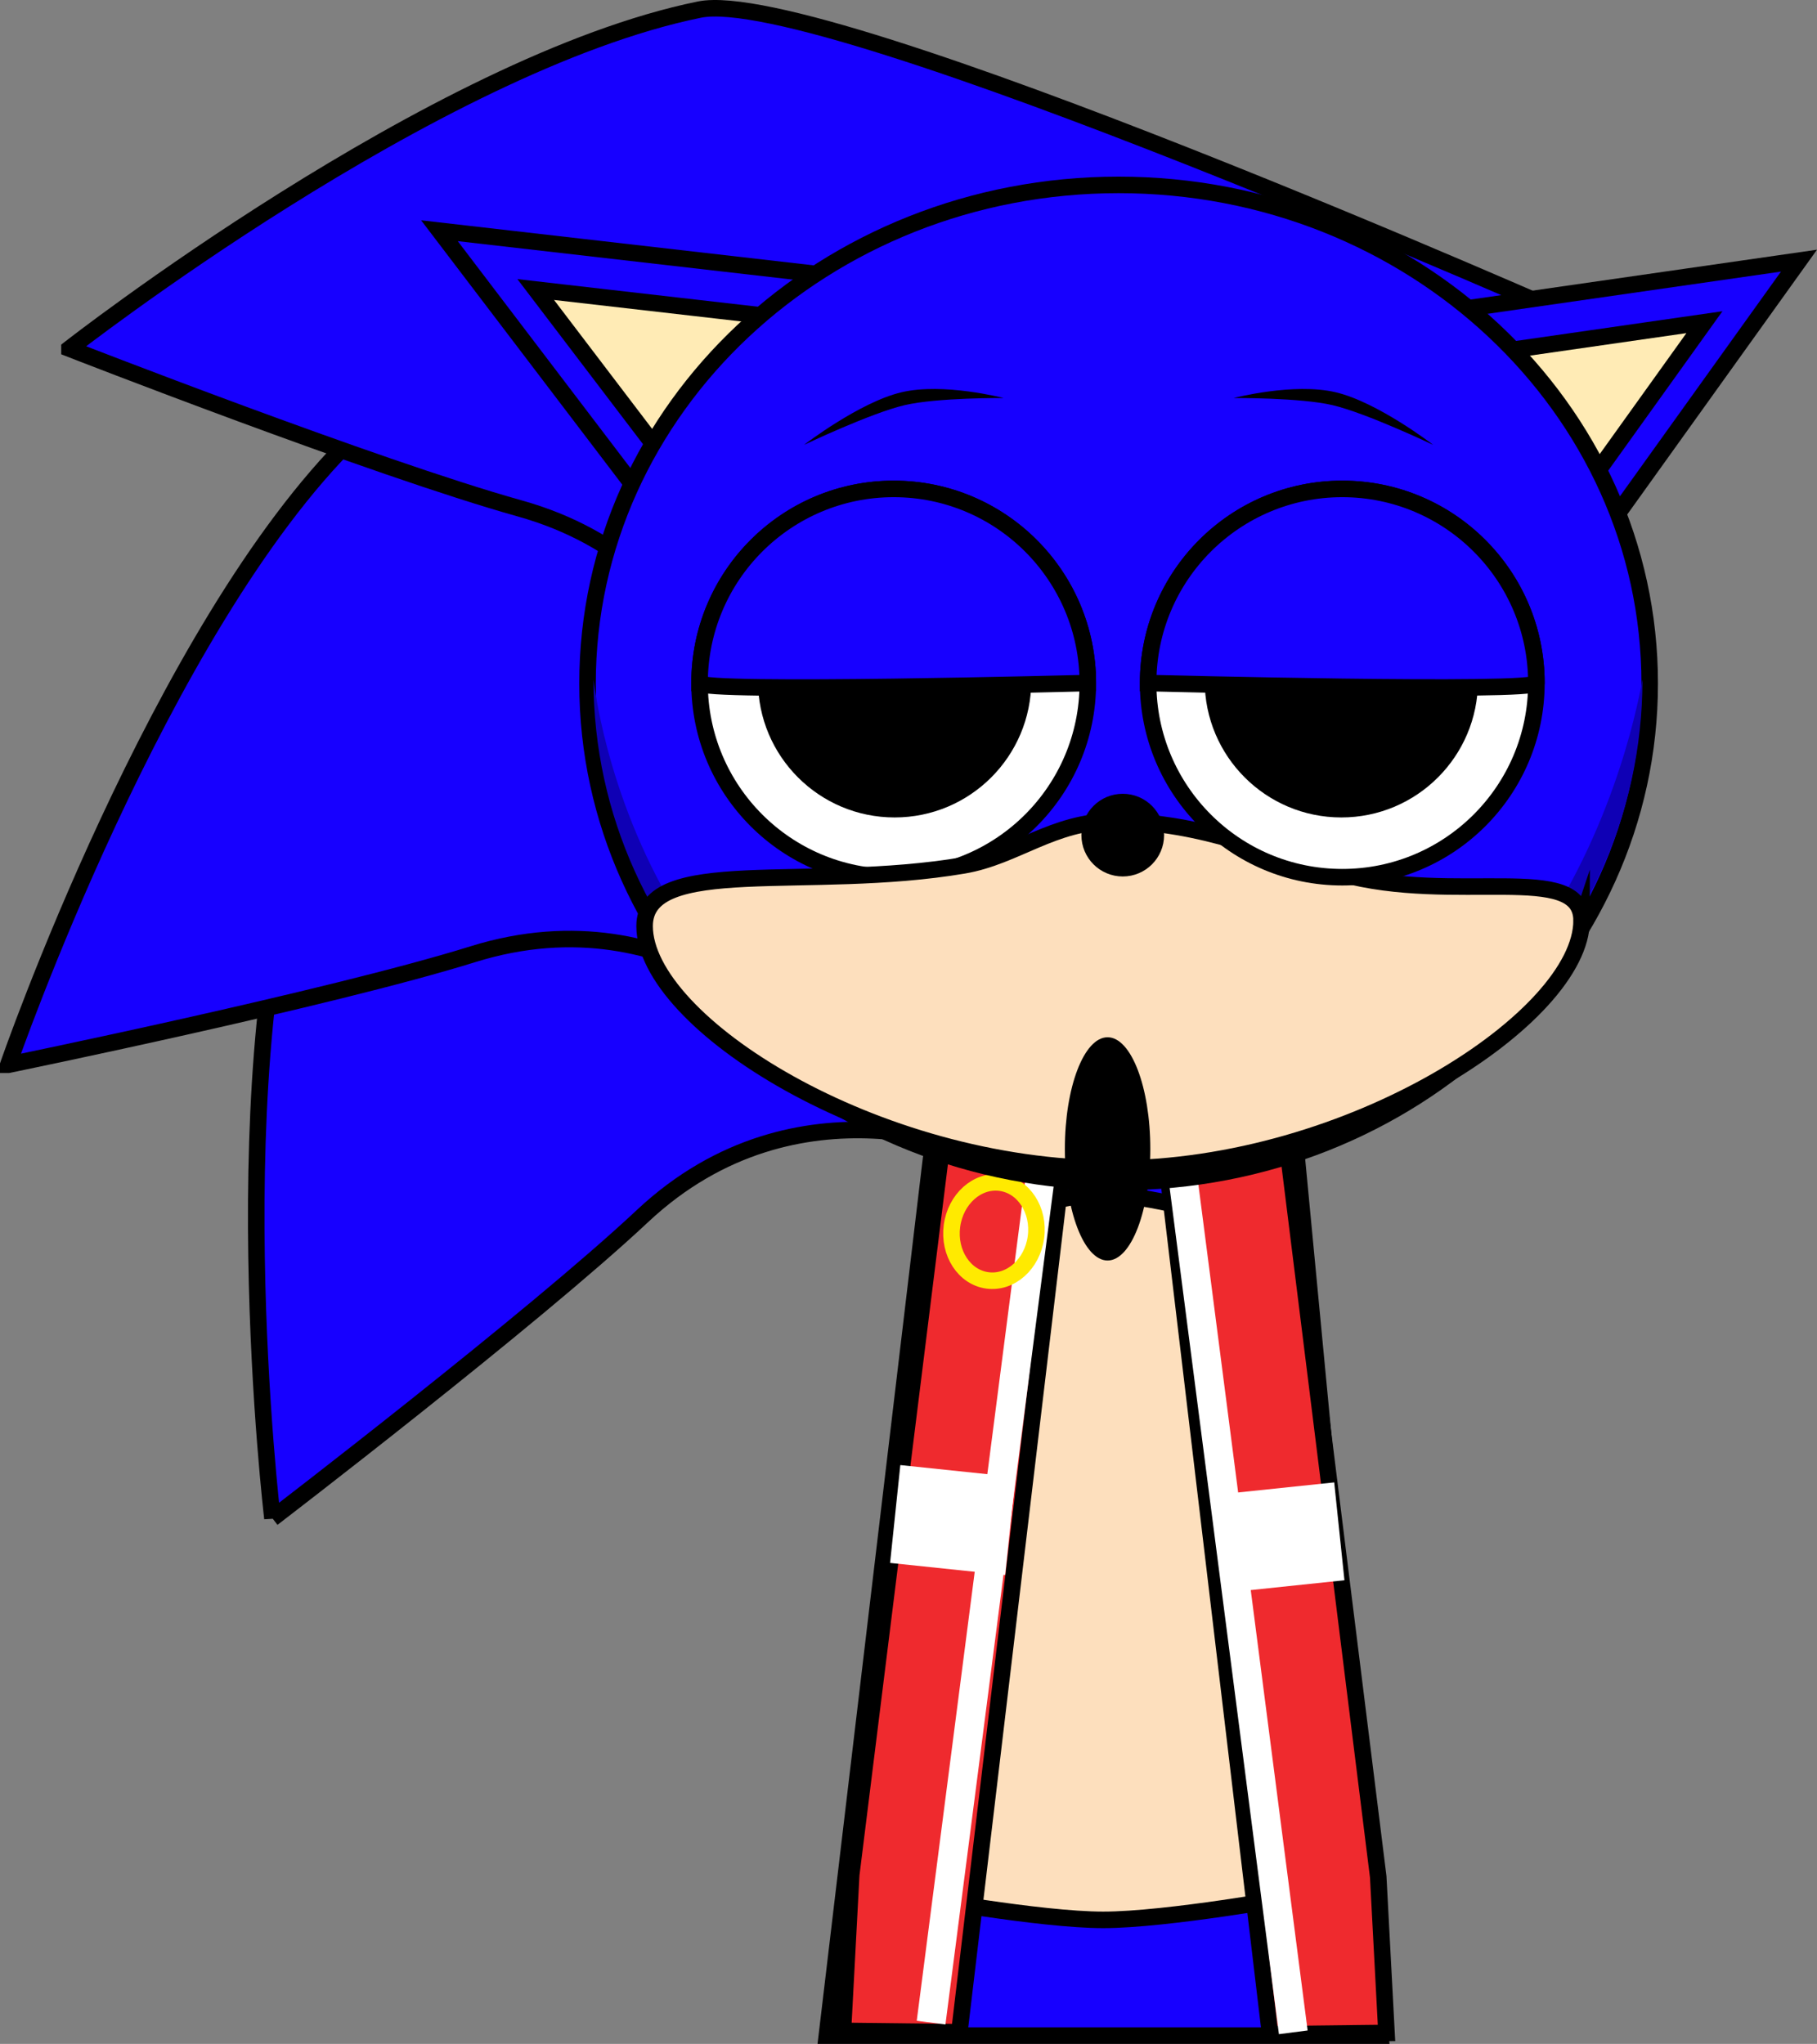 <svg version="1.1" xmlns="http://www.w3.org/2000/svg" xmlns:xlink="http://www.w3.org/1999/xlink" width="219.777" height="247.195" viewBox="0,0,219.777,247.195"><rect x="0" y="0" width="219.777" height="247.195" fill="#808080" stroke="none"/><g transform="translate(-104.697,-60.885)"><g data-paper-data="{&quot;isPaintingLayer&quot;:true}" fill-rule="nonzero" stroke-linejoin="miter" stroke-miterlimit="10" stroke-dasharray="" stroke-dashoffset="0" style="mix-blend-mode: normal"><path d="M137.65,244.511c0,0 -6.607,-55.567 4.438,-86.408c5.148,-14.375 87.88,-71.961 87.88,-71.961l-6.015,114.394c0,0 -22.62,-10.322 -41.551,7.428c-13.27,12.443 -44.752,36.547 -44.752,36.547z" data-paper-data="{&quot;index&quot;:null}" fill="#1700ff" stroke="#000000" stroke-width="2" stroke-linecap="butt"/><path d="M105.697,189.657c0,0 18.289,-52.886 41.678,-75.822c10.902,-10.691 110.466,-26.431 110.466,-26.431l-55.302,100.319c0,0 -15.854,-19.154 -40.631,-11.437c-17.368,5.41 -56.21,13.371 -56.21,13.371z" data-paper-data="{&quot;index&quot;:null}" fill="#1700ff" stroke="#000000" stroke-width="2" stroke-linecap="butt"/><path d="M113.1,103.051c0,0 44.091,-34.458 76.189,-41.003c14.961,-3.051 107.096,37.839 107.096,37.839l-100.938,54.164c0,0 -2.9,-24.694 -27.894,-31.679c-17.52,-4.896 -54.453,-19.32 -54.453,-19.32z" data-paper-data="{&quot;index&quot;:null}" fill="#1700ff" stroke="#000000" stroke-width="2" stroke-linecap="butt"/><g stroke="#000000" stroke-width="2" stroke-linecap="round"><path d="M187.692,128.003l-29.842,-39.213l50.388,5.782z" fill="#1700ff"/><path d="M190.219,123.133l-20.724,-27.231l34.992,4.015z" fill="#ffebb5"/></g><g data-paper-data="{&quot;index&quot;:null}" stroke="#000000" stroke-width="2" stroke-linecap="round"><path d="M272.093,99.63l50.202,-7.221l-28.708,40.05z" fill="#1700ff"/><path d="M275.994,104.865l34.862,-5.014l-19.936,27.813z" fill="#ffebb5"/></g><g stroke-width="2"><path d="M218.894,187.721l41.418,0.23l11.355,119.13h-66.959z" fill="#1700ff" stroke="#000000" stroke-linecap="round"/><path d="M224.981,208.016c0,0 8.599,-2.752 13.156,-2.727c4.929,0.027 15.388,2.885 15.388,2.885c0,0 5.586,21.886 6.765,34.257c1.394,14.62 1.061,47.846 1.061,47.846c0,0 -15.499,2.8 -23.213,2.8c-7.668,0 -22.934,-2.8 -22.934,-2.8c0,0 0.149,-30.704 1.848,-44.996c1.546,-13.007 7.929,-37.265 7.929,-37.265z" fill="#fddfbd" stroke="#000000" stroke-linecap="round"/><g data-paper-data="{&quot;index&quot;:null}"><path d="M272.403,306.754l-14.081,0.163l-13.872,-116.741l14.047,-0.845l1.687,8.363l11.217,90.171z" data-paper-data="{&quot;index&quot;:null}" fill="#ef2a2e" stroke="#000000" stroke-linecap="round"/><path d="M253.393,253.462l-1.239,-11.835l13.923,-1.458l1.239,11.835z" fill="#ffffff" stroke="none" stroke-linecap="butt"/><path d="M259.39,306.902l-14.344,-111.072l3.471,-0.448l14.344,111.072z" fill="#ffffff" stroke="none" stroke-linecap="butt"/></g><path d="M207.657,287.616l11.217,-90.171l1.072,-8.363l14.663,0.845l-13.872,116.741l-14.081,-0.163z" data-paper-data="{&quot;index&quot;:null}" fill="#ef2a2e" stroke="#000000" stroke-linecap="round"/><path d="M212.358,249.908l1.239,-11.835l13.923,1.458l-1.239,11.835z" fill="#ffffff" stroke="none" stroke-linecap="butt"/><path d="M215.582,305.281l14.344,-111.072l3.471,0.448l-14.344,111.072z" fill="#ffffff" stroke="none" stroke-linecap="butt"/><path d="M230.002,210.507c-0.434,3.264 -3.06,5.607 -5.866,5.233c-2.805,-0.373 -4.728,-3.321 -4.294,-6.585c0.434,-3.264 3.06,-5.607 5.866,-5.233c2.805,0.373 4.728,3.321 4.294,6.585z" fill="none" stroke="#ffea00" stroke-linecap="butt"/></g><path d="M175.763,143.545c0,-33.302 28.76,-60.298 64.237,-60.298c35.477,0 64.237,26.996 64.237,60.298c0,33.302 -28.76,60.298 -64.237,60.298c-35.477,0 -64.237,-26.996 -64.237,-60.298z" fill="#1700ff" stroke="#000000" stroke-width="2" stroke-linecap="butt"/><path d="M176.486,143.121c0,-0.728 5.207,55.919 63.36,56.934c55.564,0.97 63.514,-57.953 63.514,-56.934c0,32.805 -28.402,59.398 -63.437,59.398c-35.035,0 -63.437,-26.594 -63.437,-59.398z" fill="#0f00b5" stroke="#000000" stroke-width="0" stroke-linecap="butt"/><path d="M189.313,143.496c0,-12.968 10.513,-23.481 23.481,-23.481c12.968,0 23.481,10.513 23.481,23.481c0,12.968 -10.513,23.481 -23.481,23.481c-12.968,0 -23.481,-10.513 -23.481,-23.481z" fill="#ffffff" stroke="#000000" stroke-width="2" stroke-linecap="butt"/><path d="M196.379,143.221c0,-9.128 7.4,-16.528 16.528,-16.528c9.128,0 16.528,7.4 16.528,16.528c0,9.128 -7.4,16.528 -16.528,16.528c-9.128,0 -16.528,-7.4 -16.528,-16.528z" fill="#000000" stroke="none" stroke-width="0" stroke-linecap="butt"/><path d="M296,172.221c0,11.598 -27.764,30 -56.667,30c-28.903,0 -56.667,-17.735 -56.667,-29.333c0,-8.695 19.835,-4.155 38.605,-7.345c6.268,-1.065 10.827,-5.321 18.062,-5.321c10.968,0 19.147,4.021 27.558,6.334c13.753,3.784 29.109,-1.531 29.109,5.666z" fill="#fddfbd" stroke="#000000" stroke-width="2" stroke-linecap="butt"/><path d="M267.052,166.977c-12.968,0 -23.481,-10.513 -23.481,-23.481c0,-12.968 10.513,-23.481 23.481,-23.481c12.968,0 23.481,10.513 23.481,23.481c0,12.968 -10.513,23.481 -23.481,23.481z" data-paper-data="{&quot;index&quot;:null}" fill="#ffffff" stroke="#000000" stroke-width="2" stroke-linecap="butt"/><path d="M201.951,114.688c0,0 6.709,-5.169 11.797,-6.364c5.088,-1.194 12.334,0.699 12.334,0.699c0,0 -8.038,-0.06 -11.968,0.862c-4.106,0.964 -12.164,4.802 -12.164,4.802z" fill="#000000" stroke="none" stroke-width="0" stroke-linecap="butt"/><path d="M265.885,109.886c-3.929,-0.922 -11.968,-0.862 -11.968,-0.862c0,0 7.246,-1.894 12.334,-0.699c5.088,1.194 11.797,6.364 11.797,6.364c0,0 -8.057,-3.838 -12.164,-4.802z" data-paper-data="{&quot;index&quot;:null}" fill="#000000" stroke="none" stroke-width="0" stroke-linecap="butt"/><path d="M244.5,161.887c0,2.209 -1.791,4 -4,4c-2.209,0 -4,-1.791 -4,-4c0,-2.209 1.791,-4 4,-4c2.209,0 4,1.791 4,4z" fill="#000000" stroke="#000000" stroke-width="2" stroke-linecap="butt"/><path d="M189.313,143.496c0,-12.968 10.513,-23.481 23.481,-23.481c12.968,0 23.481,10.513 23.481,23.481c0,0 -46.961,1.232 -46.961,0z" fill="#1700ff" stroke="#000000" stroke-width="2" stroke-linecap="butt"/><path d="M243.833,199.833c0,7.456 -2.313,13.5 -5.167,13.5c-2.853,0 -5.167,-6.044 -5.167,-13.5c0,-7.456 2.313,-13.5 5.167,-13.5c2.853,0 5.167,6.044 5.167,13.5z" fill="#000000" stroke="none" stroke-width="NaN" stroke-linecap="butt"/><path d="M266.94,159.749c-9.128,0 -16.528,-7.4 -16.528,-16.528c0,-9.128 7.4,-16.528 16.528,-16.528c9.128,0 16.528,7.4 16.528,16.528c0,9.128 -7.4,16.528 -16.528,16.528z" data-paper-data="{&quot;index&quot;:null}" fill="#000000" stroke="none" stroke-width="0" stroke-linecap="butt"/><path d="M243.572,143.496c0,-12.968 10.513,-23.481 23.481,-23.481c12.968,0 23.481,10.513 23.481,23.481c0,1.214 -46.961,0 -46.961,0z" data-paper-data="{&quot;index&quot;:null}" fill="#1700ff" stroke="#000000" stroke-width="2" stroke-linecap="butt"/></g></g></svg>